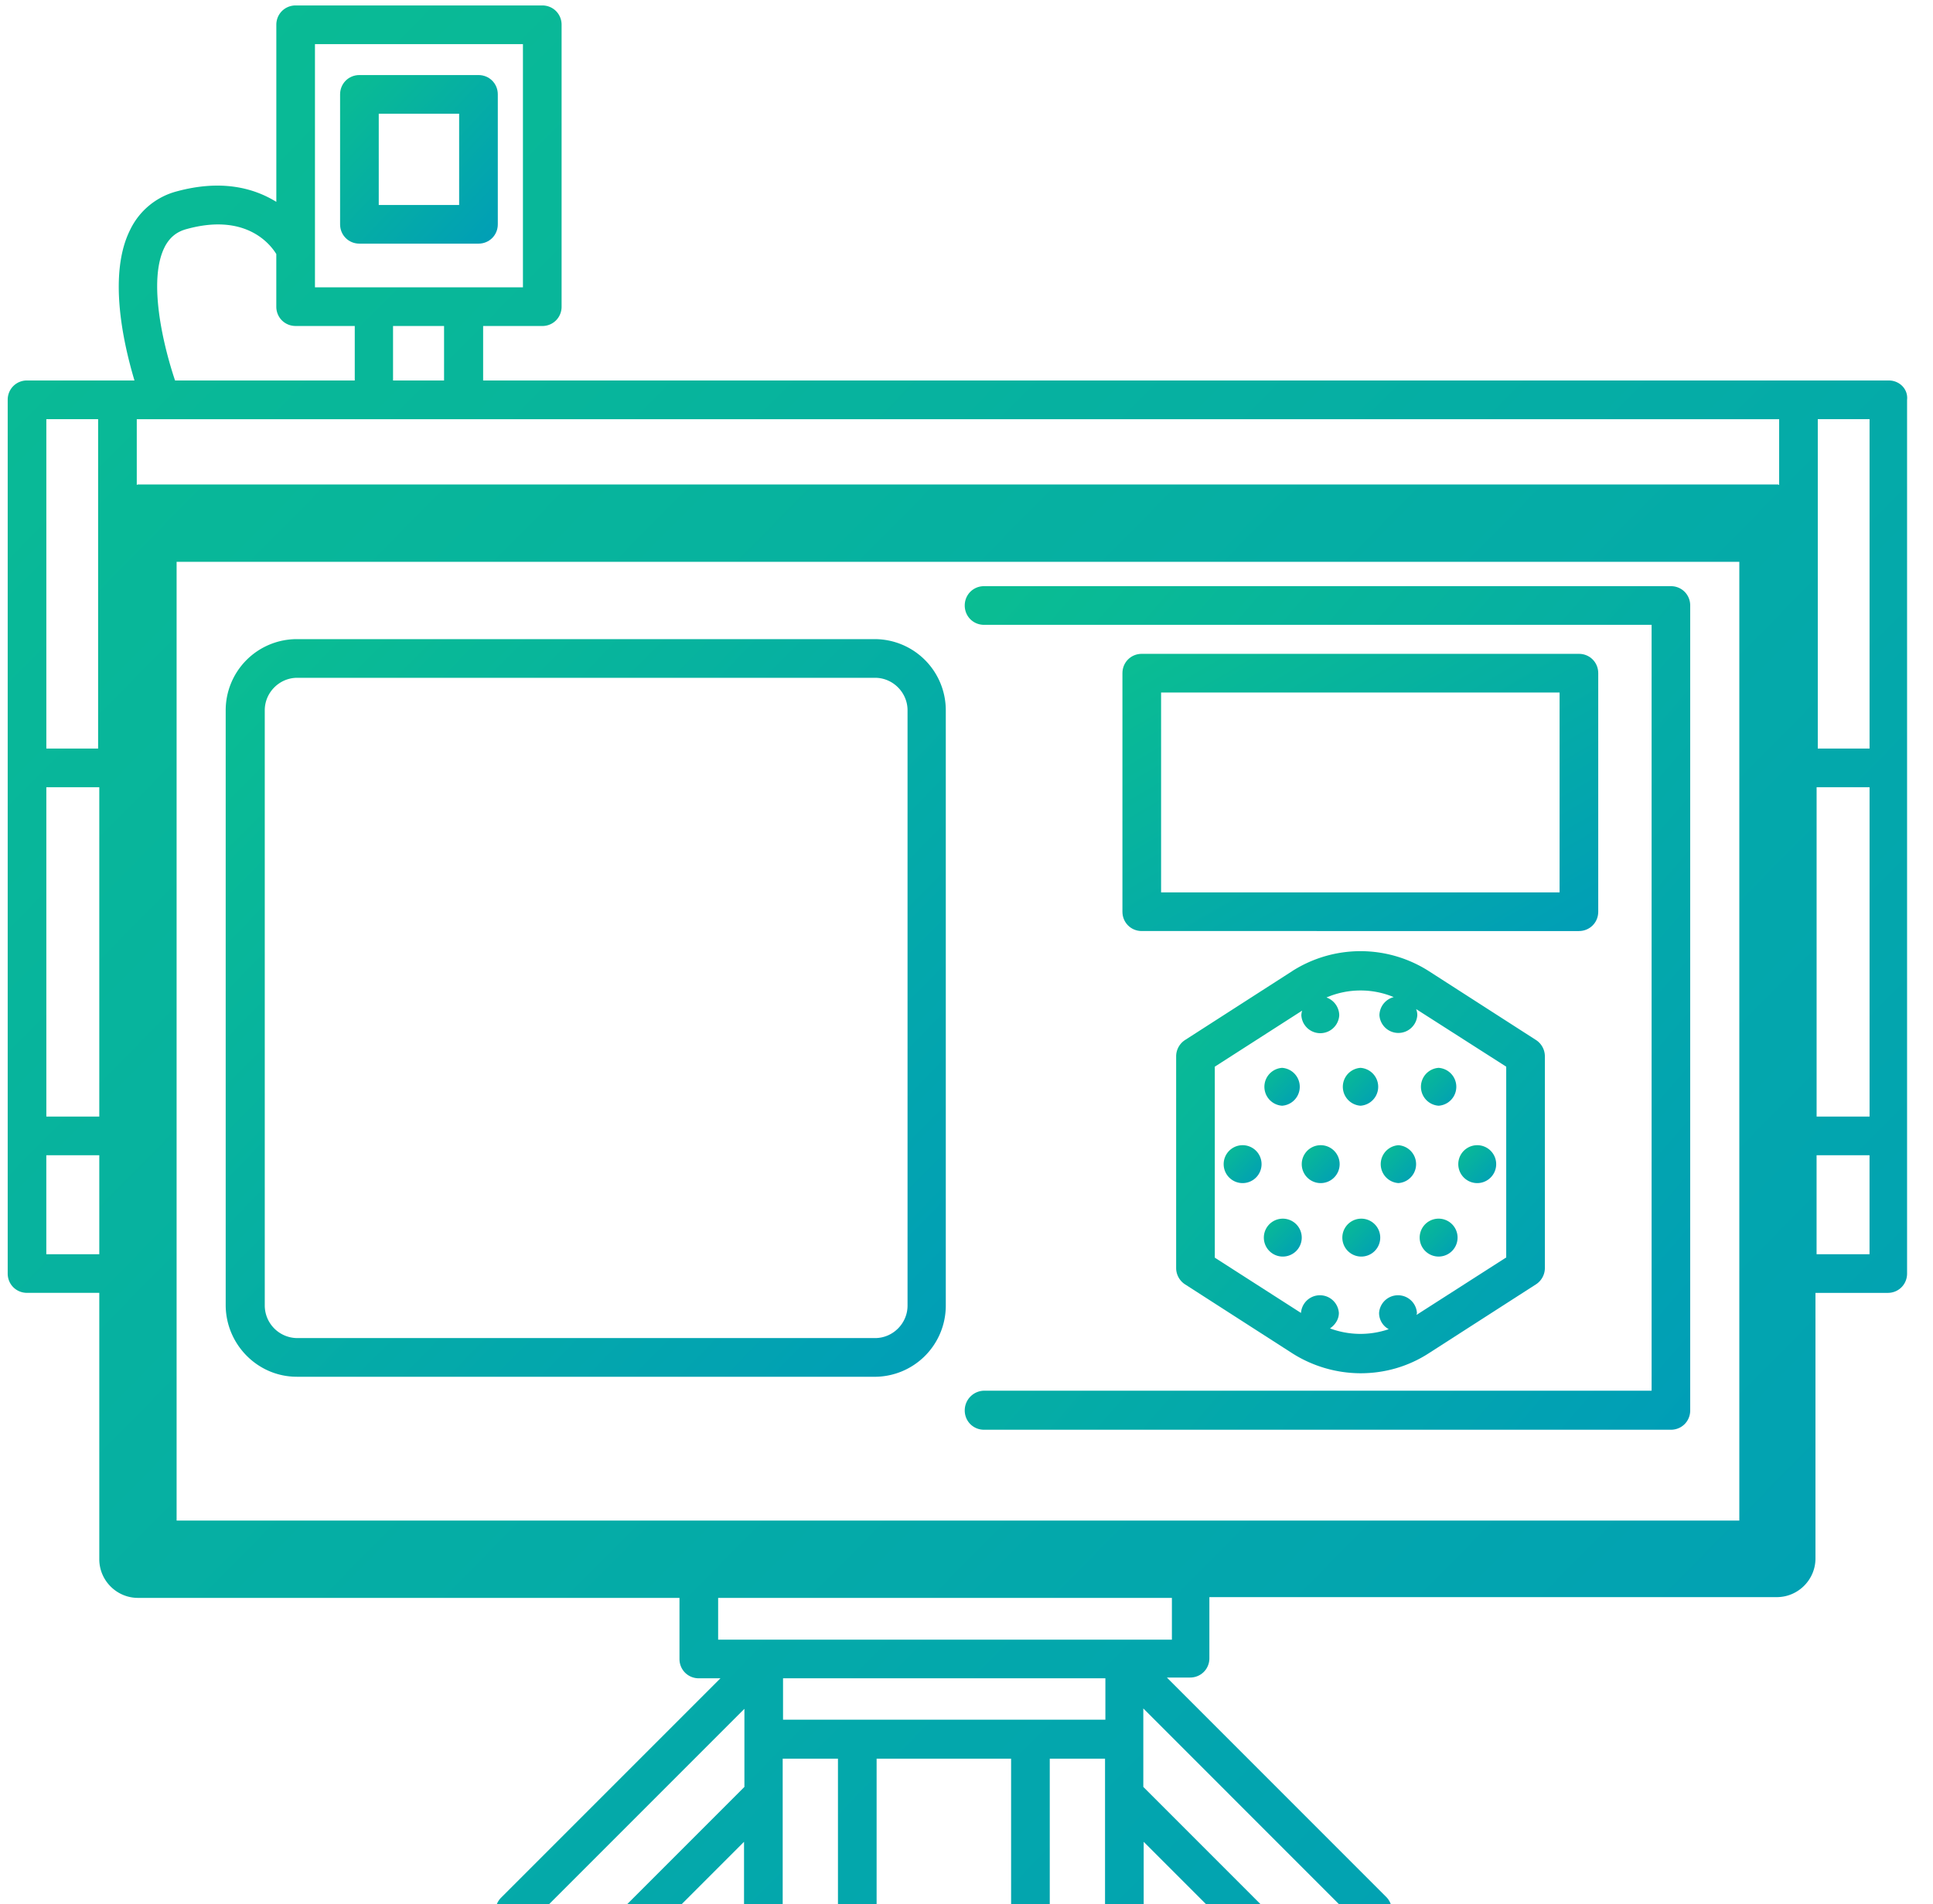 <svg width="66" height="65" fill="none" xmlns="http://www.w3.org/2000/svg"><path d="M44.117 33.154l-3.655 2.349a.665.665 0 00-.304.554v7.232c0 .225.119.436.304.555l3.655 2.349a4.378 4.378 0 002.336.686c.819 0 1.624-.224 2.336-.686l3.656-2.35a.666.666 0 00.303-.554v-7.232a.665.665 0 00-.303-.554l-3.656-2.35a4.336 4.336 0 00-4.672 0zm7.299 9.779l-3.049 1.953c0-.026.013-.04.013-.066a.648.648 0 00-1.293 0c0 .238.132.449.33.554-.66.225-1.36.212-2.006-.026.171-.119.303-.303.303-.528a.648.648 0 00-1.293 0l-2.943-1.887v-6.52L44.46 34.5a.623.623 0 00-.027.158.648.648 0 001.294 0 .656.656 0 00-.436-.607 2.95 2.95 0 012.296-.013.65.65 0 00-.488.62.648.648 0 001.293 0 .547.547 0 00-.04-.211l3.076 1.966v6.52h-.013z" fill="url(#paint0_linear_1710_6167)"/><path d="M49.12 42.895a.647.647 0 100-1.294.647.647 0 000 1.294z" fill="url(#paint1_linear_1710_6167)"/><path d="M46.454 42.895a.647.647 0 100-1.293.647.647 0 000 1.293z" fill="url(#paint2_linear_1710_6167)"/><path d="M43.774 42.895a.647.647 0 100-1.293.647.647 0 000 1.293z" fill="url(#paint3_linear_1710_6167)"/><path d="M49.12 37.746a.648.648 0 000-1.293.648.648 0 000 1.293z" fill="url(#paint4_linear_1710_6167)"/><path d="M46.453 37.746a.648.648 0 000-1.293.648.648 0 000 1.293z" fill="url(#paint5_linear_1710_6167)"/><path d="M43.775 37.746a.648.648 0 000-1.293.648.648 0 000 1.293z" fill="url(#paint6_linear_1710_6167)"/><path d="M50.413 40.387a.647.647 0 100-1.293.647.647 0 000 1.293z" fill="url(#paint7_linear_1710_6167)"/><path d="M47.747 39.094a.648.648 0 000 1.293.648.648 0 000-1.293z" fill="url(#paint8_linear_1710_6167)"/><path d="M45.068 40.387a.647.647 0 100-1.293.647.647 0 000 1.293z" fill="url(#paint9_linear_1710_6167)"/><path d="M42.402 40.387a.647.647 0 100-1.293.647.647 0 000 1.293z" fill="url(#paint10_linear_1710_6167)"/><path d="M64.494 12.989H16.496v-1.86h2.019c.37 0 .66-.291.66-.66V.846c0-.37-.29-.66-.66-.66h-8.42c-.37 0-.66.29-.66.66v6.045c-.792-.489-1.9-.766-3.405-.357a2.455 2.455 0 00-1.584 1.307c-.765 1.518-.237 3.867.145 5.147H.923c-.37 0-.66.29-.66.66v29.826c0 .37.29.66.66.66H3.39v9.093c0 .726.594 1.32 1.32 1.32H23.2v2.085c0 .37.29.66.66.66h.739l-7.483 7.482a.653.653 0 000 .937.663.663 0 00.462.198.64.64 0 00.462-.198l7.377-7.377V61l-4.052 4.052a.653.653 0 000 .937.663.663 0 00.462.198.64.64 0 00.462-.198l3.115-3.115v2.375c0 .37.29.66.66.66.37 0 .66-.29.66-.66v-5.212h1.887v5.212c0 .37.29.66.66.66.369 0 .66-.29.66-.66v-5.212h4.592v5.212c0 .37.29.66.66.66.37 0 .66-.29.66-.66v-5.212h1.887v5.212c0 .37.29.66.66.66.37 0 .66-.29.66-.66v-2.375l3.101 3.101a.663.663 0 00.462.198.64.64 0 00.462-.198.654.654 0 000-.937L39.037 61v-2.679l7.364 7.365a.662.662 0 00.462.198.64.64 0 00.461-.198.653.653 0 000-.937l-7.482-7.483h.791c.37 0 .66-.29.66-.66v-2.085h19.374c.726 0 1.32-.594 1.32-1.32v-9.066h2.468c.37 0 .66-.29.66-.66V13.649c.04-.37-.264-.66-.62-.66zM1.582 26.873H3.39v11.244H1.582V26.873zm60.444 0h1.808v11.244h-1.808V26.873zm1.808-1.32h-1.768V14.309h1.768v11.244zm-3.088-9c-.013 0-.026-.014-.04-.014H4.71c-.013 0-.026.013-.04.013V14.31h56.077v2.243zm-45.584-3.564H13.42v-1.86h1.742v1.86zm2.693-11.482v8.301h-7.101V1.507h7.1zM5.62 8.436c.171-.33.409-.528.765-.62 1.98-.542 2.824.488 3.049.857v1.795c0 .37.29.66.66.66h2.019v1.861H5.977c-.396-1.175-.937-3.405-.356-4.553zm-4.039 5.873H3.35v11.244H1.582V14.309zm0 28.506v-3.378H3.39v3.378H1.582zm33.614 15.89h-8.459v-1.413h11.006v1.413h-2.547zm4.817-2.732H24.52v-1.425h15.493v1.425zm19.374-4.065H6.03v-32.73h53.357v32.73zm4.447-9.093h-1.808v-3.378h1.808v3.378z" fill="url(#paint11_linear_1710_6167)"/><path d="M10.134 46.999h19.73a2.43 2.43 0 002.429-2.428V24.247a2.43 2.43 0 00-2.429-2.429h-19.73a2.43 2.43 0 00-2.428 2.429V44.57c.013 1.333 1.095 2.428 2.428 2.428zM9.04 24.247c0-.607.501-1.109 1.109-1.109h19.73c.607 0 1.108.502 1.108 1.109V44.57c0 .607-.501 1.108-1.108 1.108h-19.73A1.115 1.115 0 019.04 44.57V24.247z" fill="url(#paint12_linear_1710_6167)"/><path d="M12.272 8.317h4.065c.37 0 .66-.29.66-.66V3.222c0-.37-.29-.66-.66-.66h-4.065c-.37 0-.66.29-.66.66v4.435c0 .37.29.66.66.66zm.66-4.435h2.745v3.115h-2.745V3.882z" fill="url(#paint13_linear_1710_6167)"/><path d="M54.57 31.123V22.98c0-.37-.29-.66-.66-.66H38.984c-.37 0-.66.29-.66.66v8.143c0 .37.29.66.66.66H53.91c.37 0 .66-.29.66-.66zm-1.32-.66H39.644V23.64H53.25v6.823z" fill="url(#paint14_linear_1710_6167)"/><path d="M32.94 48.147c0 .37.29.66.66.66h23.45c.37 0 .66-.29.66-.66V20.67c0-.37-.29-.66-.66-.66H33.6c-.37 0-.66.29-.66.66 0 .37.29.66.66.66h22.792v26.144H33.6a.673.673 0 00-.66.673z" fill="url(#paint15_linear_1710_6167)"/><defs><linearGradient id="paint0_linear_1710_6167" x1="40.158" y1="32.471" x2="54.731" y2="45.268" gradientUnits="userSpaceOnUse"><stop stop-color="#0ABD92"/><stop offset="1" stop-color="#009DB8"/></linearGradient><linearGradient id="paint1_linear_1710_6167" x1="48.473" y1="41.602" x2="49.792" y2="42.927" gradientUnits="userSpaceOnUse"><stop stop-color="#0ABD92"/><stop offset="1" stop-color="#009DB8"/></linearGradient><linearGradient id="paint2_linear_1710_6167" x1="45.807" y1="41.602" x2="47.126" y2="42.927" gradientUnits="userSpaceOnUse"><stop stop-color="#0ABD92"/><stop offset="1" stop-color="#009DB8"/></linearGradient><linearGradient id="paint3_linear_1710_6167" x1="43.128" y1="41.602" x2="44.447" y2="42.927" gradientUnits="userSpaceOnUse"><stop stop-color="#0ABD92"/><stop offset="1" stop-color="#009DB8"/></linearGradient><linearGradient id="paint4_linear_1710_6167" x1="48.473" y1="36.453" x2="49.792" y2="37.779" gradientUnits="userSpaceOnUse"><stop stop-color="#0ABD92"/><stop offset="1" stop-color="#009DB8"/></linearGradient><linearGradient id="paint5_linear_1710_6167" x1="45.807" y1="36.453" x2="47.126" y2="37.779" gradientUnits="userSpaceOnUse"><stop stop-color="#0ABD92"/><stop offset="1" stop-color="#009DB8"/></linearGradient><linearGradient id="paint6_linear_1710_6167" x1="43.128" y1="36.453" x2="44.447" y2="37.779" gradientUnits="userSpaceOnUse"><stop stop-color="#0ABD92"/><stop offset="1" stop-color="#009DB8"/></linearGradient><linearGradient id="paint7_linear_1710_6167" x1="49.766" y1="39.094" x2="51.085" y2="40.419" gradientUnits="userSpaceOnUse"><stop stop-color="#0ABD92"/><stop offset="1" stop-color="#009DB8"/></linearGradient><linearGradient id="paint8_linear_1710_6167" x1="47.1" y1="39.094" x2="48.419" y2="40.419" gradientUnits="userSpaceOnUse"><stop stop-color="#0ABD92"/><stop offset="1" stop-color="#009DB8"/></linearGradient><linearGradient id="paint9_linear_1710_6167" x1="44.421" y1="39.094" x2="45.74" y2="40.419" gradientUnits="userSpaceOnUse"><stop stop-color="#0ABD92"/><stop offset="1" stop-color="#009DB8"/></linearGradient><linearGradient id="paint10_linear_1710_6167" x1="41.755" y1="39.094" x2="43.075" y2="40.419" gradientUnits="userSpaceOnUse"><stop stop-color="#0ABD92"/><stop offset="1" stop-color="#009DB8"/></linearGradient><linearGradient id="paint11_linear_1710_6167" x1=".263" y1=".188" x2="67.578" y2="66.66" gradientUnits="userSpaceOnUse"><stop stop-color="#0ABD92"/><stop offset="1" stop-color="#009DB8"/></linearGradient><linearGradient id="paint12_linear_1710_6167" x1="7.706" y1="21.818" x2="33.386" y2="47.016" gradientUnits="userSpaceOnUse"><stop stop-color="#0ABD92"/><stop offset="1" stop-color="#009DB8"/></linearGradient><linearGradient id="paint13_linear_1710_6167" x1="11.612" y1="2.563" x2="17.47" y2="8.071" gradientUnits="userSpaceOnUse"><stop stop-color="#0ABD92"/><stop offset="1" stop-color="#009DB8"/></linearGradient><linearGradient id="paint14_linear_1710_6167" x1="38.324" y1="22.32" x2="46.699" y2="36.77" gradientUnits="userSpaceOnUse"><stop stop-color="#0ABD92"/><stop offset="1" stop-color="#009DB8"/></linearGradient><linearGradient id="paint15_linear_1710_6167" x1="32.94" y1="20.01" x2="62.004" y2="45.134" gradientUnits="userSpaceOnUse"><stop stop-color="#0ABD92"/><stop offset="1" stop-color="#009DB8"/></linearGradient></defs></svg>